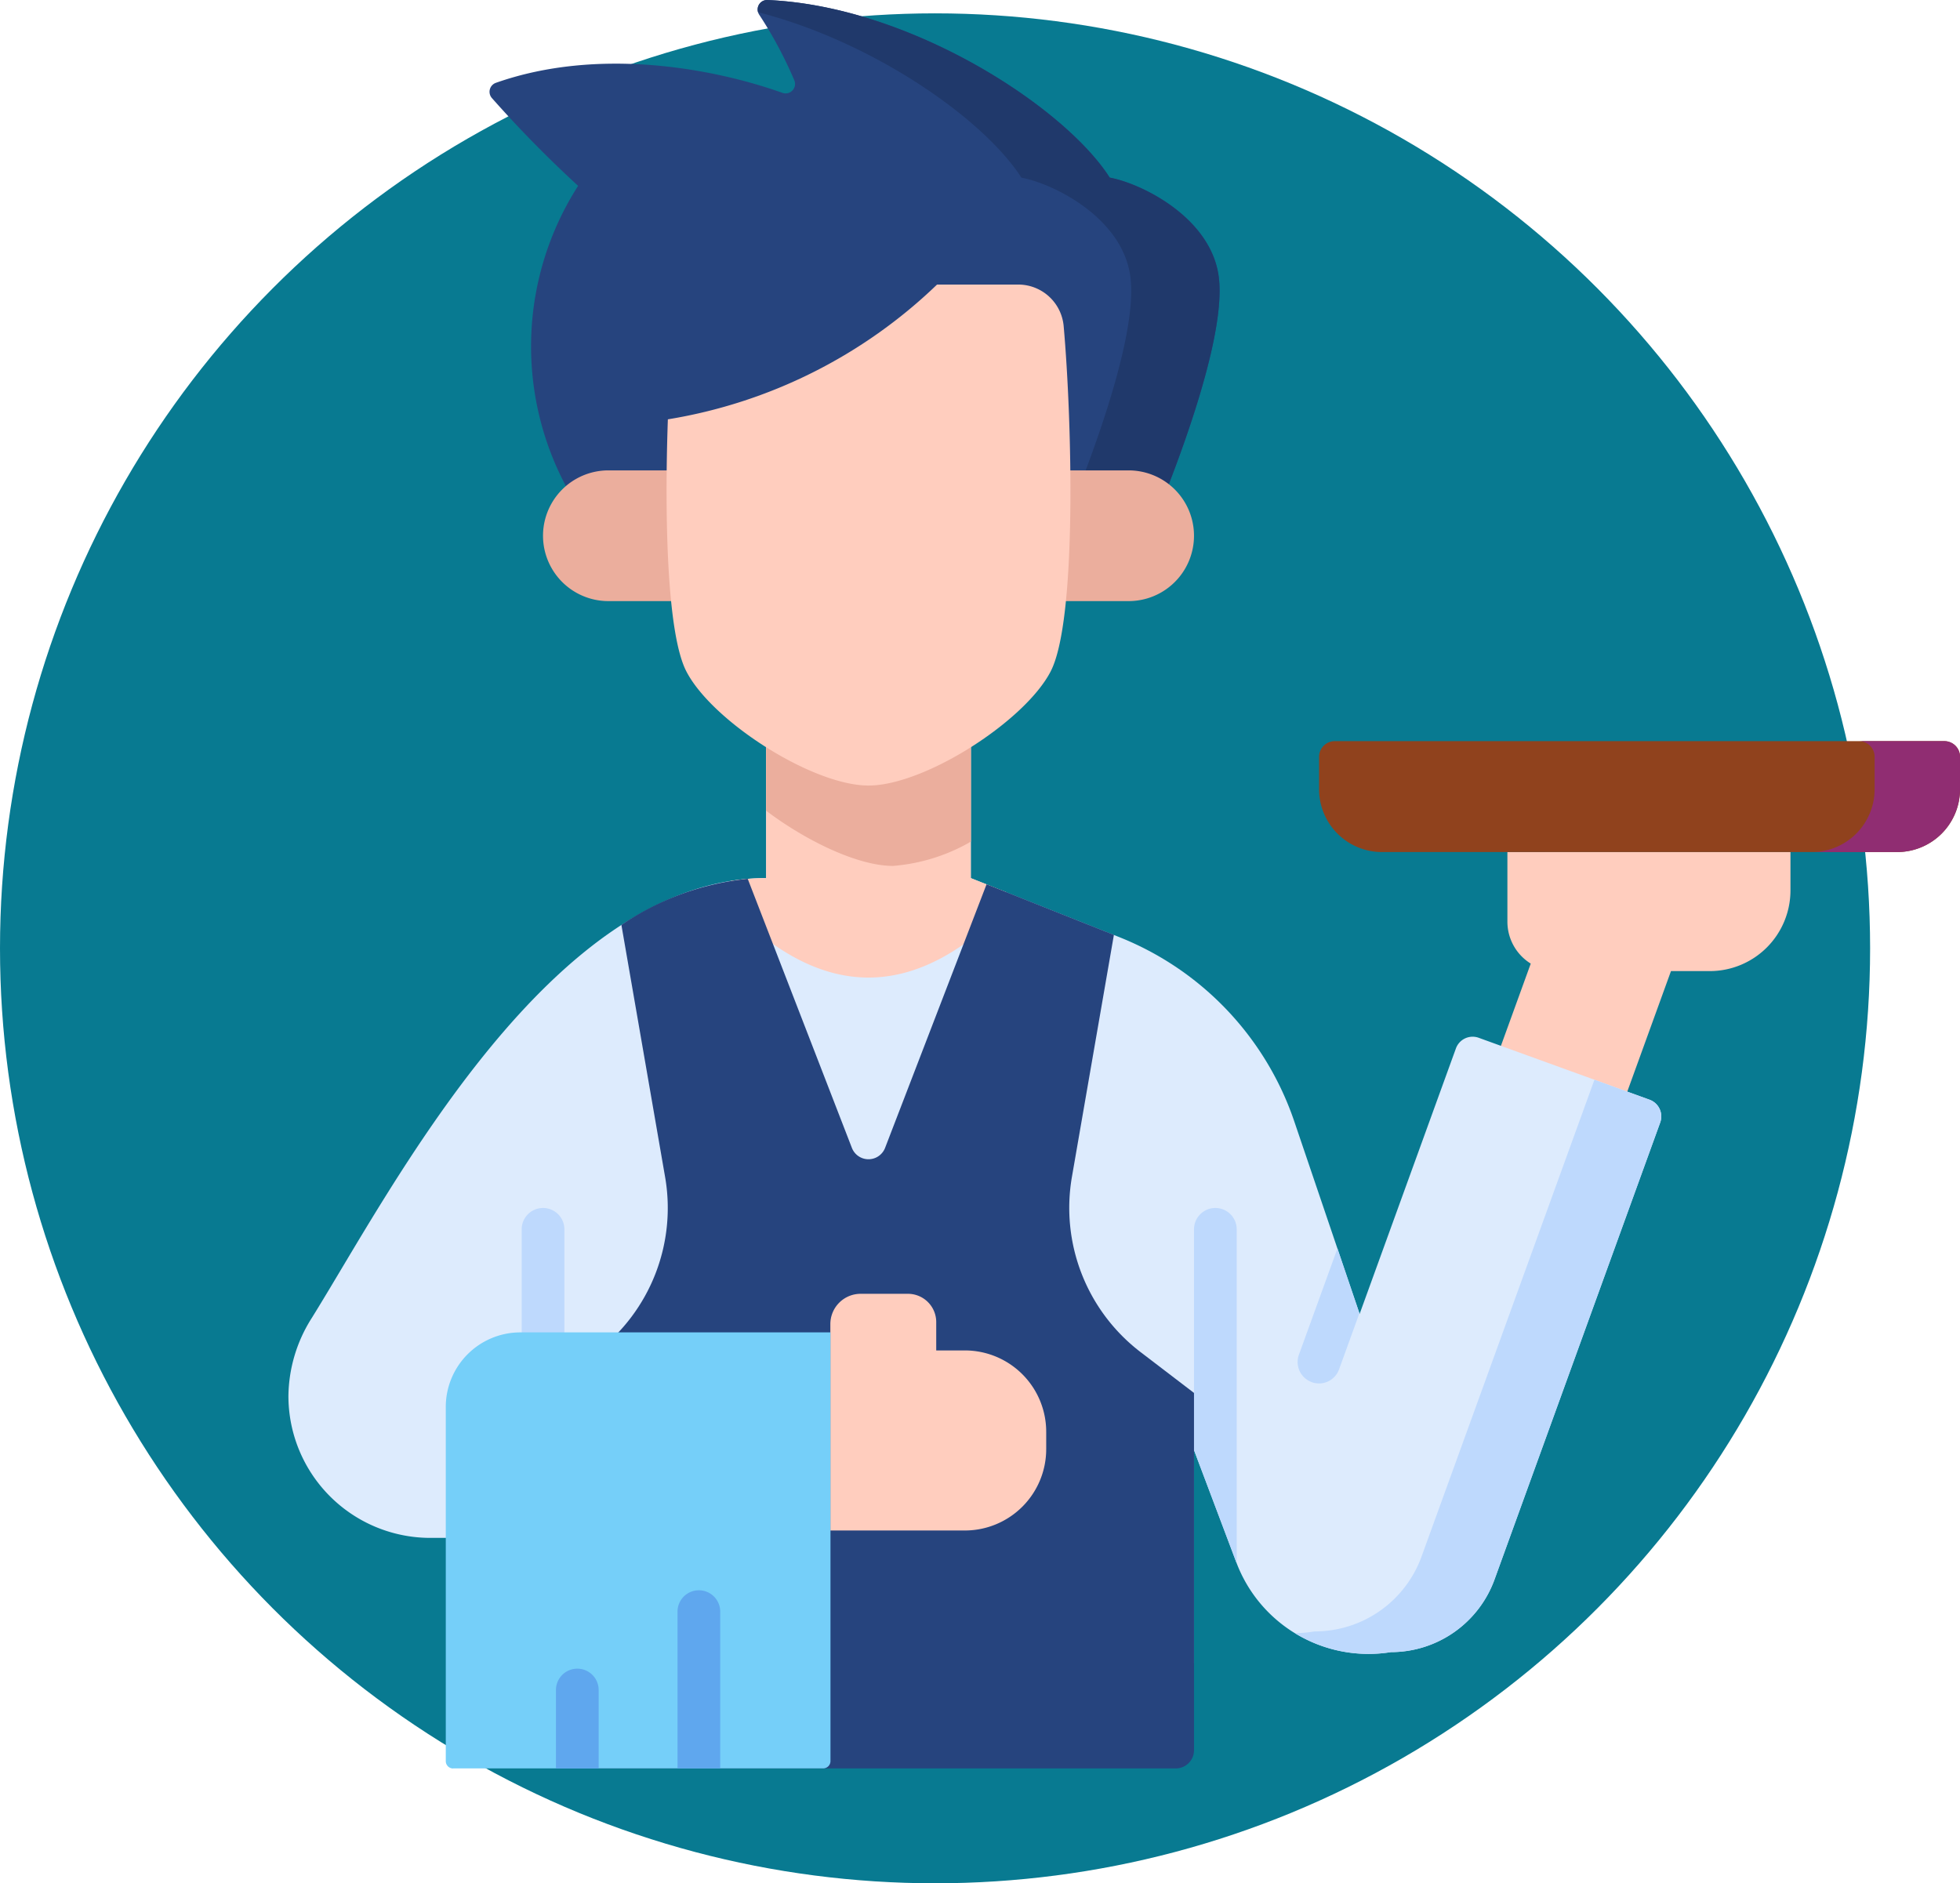<svg xmlns="http://www.w3.org/2000/svg" width="133.134" height="127.935" viewBox="0 0 133.134 127.935"><g transform="translate(-472.484 -2229.921)"><circle cx="63.514" cy="63.514" r="63.514" transform="translate(472.484 2230.828)" fill="#087a91"/><g transform="translate(478.037 2229.922)"><path d="M349.933,246.677v4.733a3.352,3.352,0,0,0,1.586,2.848l-6.8,18.749,8.584,3.112,7.741-21.352h2.635a5.481,5.481,0,0,0,5.481-5.481v-2.61Z" transform="translate(-253.095 -188.8)" fill="#ffcdbe"/><path d="M354.885,214.579H313.48a1.065,1.065,0,0,0-1.065,1.065v2.2a4.269,4.269,0,0,0,4.269,4.269h35a4.269,4.269,0,0,0,4.269-4.269v-2.2A1.065,1.065,0,0,0,354.885,214.579Z" transform="translate(-228.369 -164.233)" fill="#90421d"/><path d="M464.055,214.579h-5.8a1.065,1.065,0,0,1,1.065,1.065v2.2a4.269,4.269,0,0,1-4.269,4.269h5.8a4.269,4.269,0,0,0,4.269-4.269v-2.2A1.064,1.064,0,0,0,464.055,214.579Z" transform="translate(-337.539 -164.233)" fill="#902d72"/><path d="M93.34,220.535,86.8,238.569l-4.44-13.083a20.6,20.6,0,0,0-11.9-12.52l-10.071-4V195.086H46.486v13.876c-14.575,0-25.378,21.06-30.857,29.875a10.069,10.069,0,0,0-1.591,5.305,9.641,9.641,0,0,0,9.641,9.641h7.653V262.3H75.55V247.819l2.88,7.638a9.591,9.591,0,0,0,10.495,6.087,7.487,7.487,0,0,0,7.039-4.936l11.254-31.043a1.209,1.209,0,0,0-.724-1.548l-11.606-4.207A1.208,1.208,0,0,0,93.34,220.535Z" transform="translate(0 -149.313)" fill="#ddebfd"/><path d="M325.786,312.611,314.043,345a7.716,7.716,0,0,1-7.255,5.087,9.912,9.912,0,0,1-1.34.122,9.573,9.573,0,0,0,6.513,1.284A7.487,7.487,0,0,0,319,346.559l11.254-31.043a1.209,1.209,0,0,0-.724-1.548Z" transform="translate(-223.036 -239.263)" fill="#bed9fd"/><path d="M142.12,210.979q9.352,9.481,18.7,0v-1.065l-2.4-.953V195.085H144.517v13.876a15.309,15.309,0,0,0-2.4.193Z" transform="translate(-98.03 -149.313)" fill="#ffcdbe"/><path d="M152.335,195.085v9.3c2.748,2.077,6.256,3.75,8.61,3.75a12.528,12.528,0,0,0,5.3-1.651v-11.4Z" transform="translate(-105.848 -149.313)" fill="#ebae9d"/><path d="M131.967,289.378v24.269a1.238,1.238,0,0,1-1.238,1.238H88.987a1.238,1.238,0,0,1-1.238-1.238V289.378l3.621-2.764A12.323,12.323,0,0,0,96.039,274.7l-2.967-17.116a18.614,18.614,0,0,1,8.58-3.131l7.076,18.278a1.209,1.209,0,0,0,2.255,0l6.893-17.907,8.649,3.438L123.674,274.7a12.333,12.333,0,0,0,4.669,11.909Z" transform="translate(-56.416 -194.755)" fill="#26447e"/><path d="M83.018,363.752a1.45,1.45,0,0,1-1.45-1.45V351.188a1.45,1.45,0,1,1,2.9,0V362.3A1.45,1.45,0,0,1,83.018,363.752Z" transform="translate(-51.685 -267.679)" fill="#bed9fd"/><path d="M180.082,378.434h-1.948V376.51a1.923,1.923,0,0,0-1.923-1.923H173a2.058,2.058,0,0,0-2.058,2.058v14.021h9.135a5.527,5.527,0,0,0,5.527-5.527v-1.177A5.528,5.528,0,0,0,180.082,378.434Z" transform="translate(-120.093 -286.698)" fill="#ffcdbe"/><path d="M60.09,415.377H85.225a.5.5,0,0,0,.5-.5V385.757H64.66a5.066,5.066,0,0,0-5.066,5.066v24.059a.5.5,0,0,0,.5.5Z" transform="translate(-34.867 -295.247)" fill="#75cff9"/><g transform="translate(32.211 108.029)"><path d="M128.135,460.425a1.45,1.45,0,0,0-1.45,1.45v10.651h2.9V461.875A1.45,1.45,0,0,0,128.135,460.425Z" transform="translate(-118.428 -460.425)" fill="#5fa7ee"/><path d="M92.943,483.122a1.45,1.45,0,0,0-1.45,1.45V489.9h2.9v-5.325A1.45,1.45,0,0,0,92.943,483.122Z" transform="translate(-91.493 -477.797)" fill="#5fa7ee"/></g><path d="M121.791,18.764c-.544-3.965-5.174-6.28-7.4-6.7C111.326,7.264,100.824.41,91.136,0a.643.643,0,0,0-.567.981,28.319,28.319,0,0,1,2.4,4.485.642.642,0,0,1-.815.84c-4.718-1.68-12.526-3.123-19.462-.68a.646.646,0,0,0-.271,1.033,80.755,80.755,0,0,0,5.858,5.965,20.21,20.21,0,0,0,1.528,23.892l36.671,1.032s6.047-13.436,5.313-18.783Z" transform="translate(-44.563 0)" fill="#26447e"/><path d="M181.2,18.764c-.544-3.965-5.174-6.28-7.4-6.7C170.739,7.264,160.237.41,150.549,0a.641.641,0,0,0-.633.828c7.923,2.034,15.379,7.319,17.884,11.239,2.222.417,6.853,2.732,7.4,6.7.686,5-4.552,17.062-5.239,18.616l5.934.167S181.937,24.111,181.2,18.764Z" transform="translate(-103.976)" fill="#20396b"/><g transform="translate(31.332 31.953)"><path d="M227.813,145.065H218.78v-8.88h9.033a4.44,4.44,0,1,1,0,8.88Z" transform="translate(-188.035 -136.185)" fill="#ebae9d"/><path d="M92.186,145.065h9.033v-8.88H92.186a4.44,4.44,0,1,0,0,8.88Z" transform="translate(-87.746 -136.185)" fill="#ebae9d"/></g><path d="M149.611,108.65c-1.74,3.391-8.571,7.766-12.381,7.766s-10.64-4.375-12.378-7.766c-1.315-2.56-1.482-10.51-1.25-17.111a34.31,34.31,0,0,0,18.285-9.156H147.4a3.1,3.1,0,0,1,3.087,2.821c.573,6.449.914,19.958-.877,23.446Z" transform="translate(-83.79 -63.054)" fill="#ffcdbe"/><g transform="translate(75.551 82.059)"><path d="M277.657,349.738a1.45,1.45,0,0,0-1.45,1.45v15l2.9,7.69v-22.69A1.45,1.45,0,0,0,277.657,349.738Z" transform="translate(-276.207 -349.738)" fill="#bed9fd"/><path d="M307.16,370.554a1.449,1.449,0,0,0,1.858-.869l1.383-3.815-1.492-4.4-2.618,7.221a1.451,1.451,0,0,0,.869,1.858Z" transform="translate(-299.166 -358.721)" fill="#bed9fd"/></g></g></g></svg>